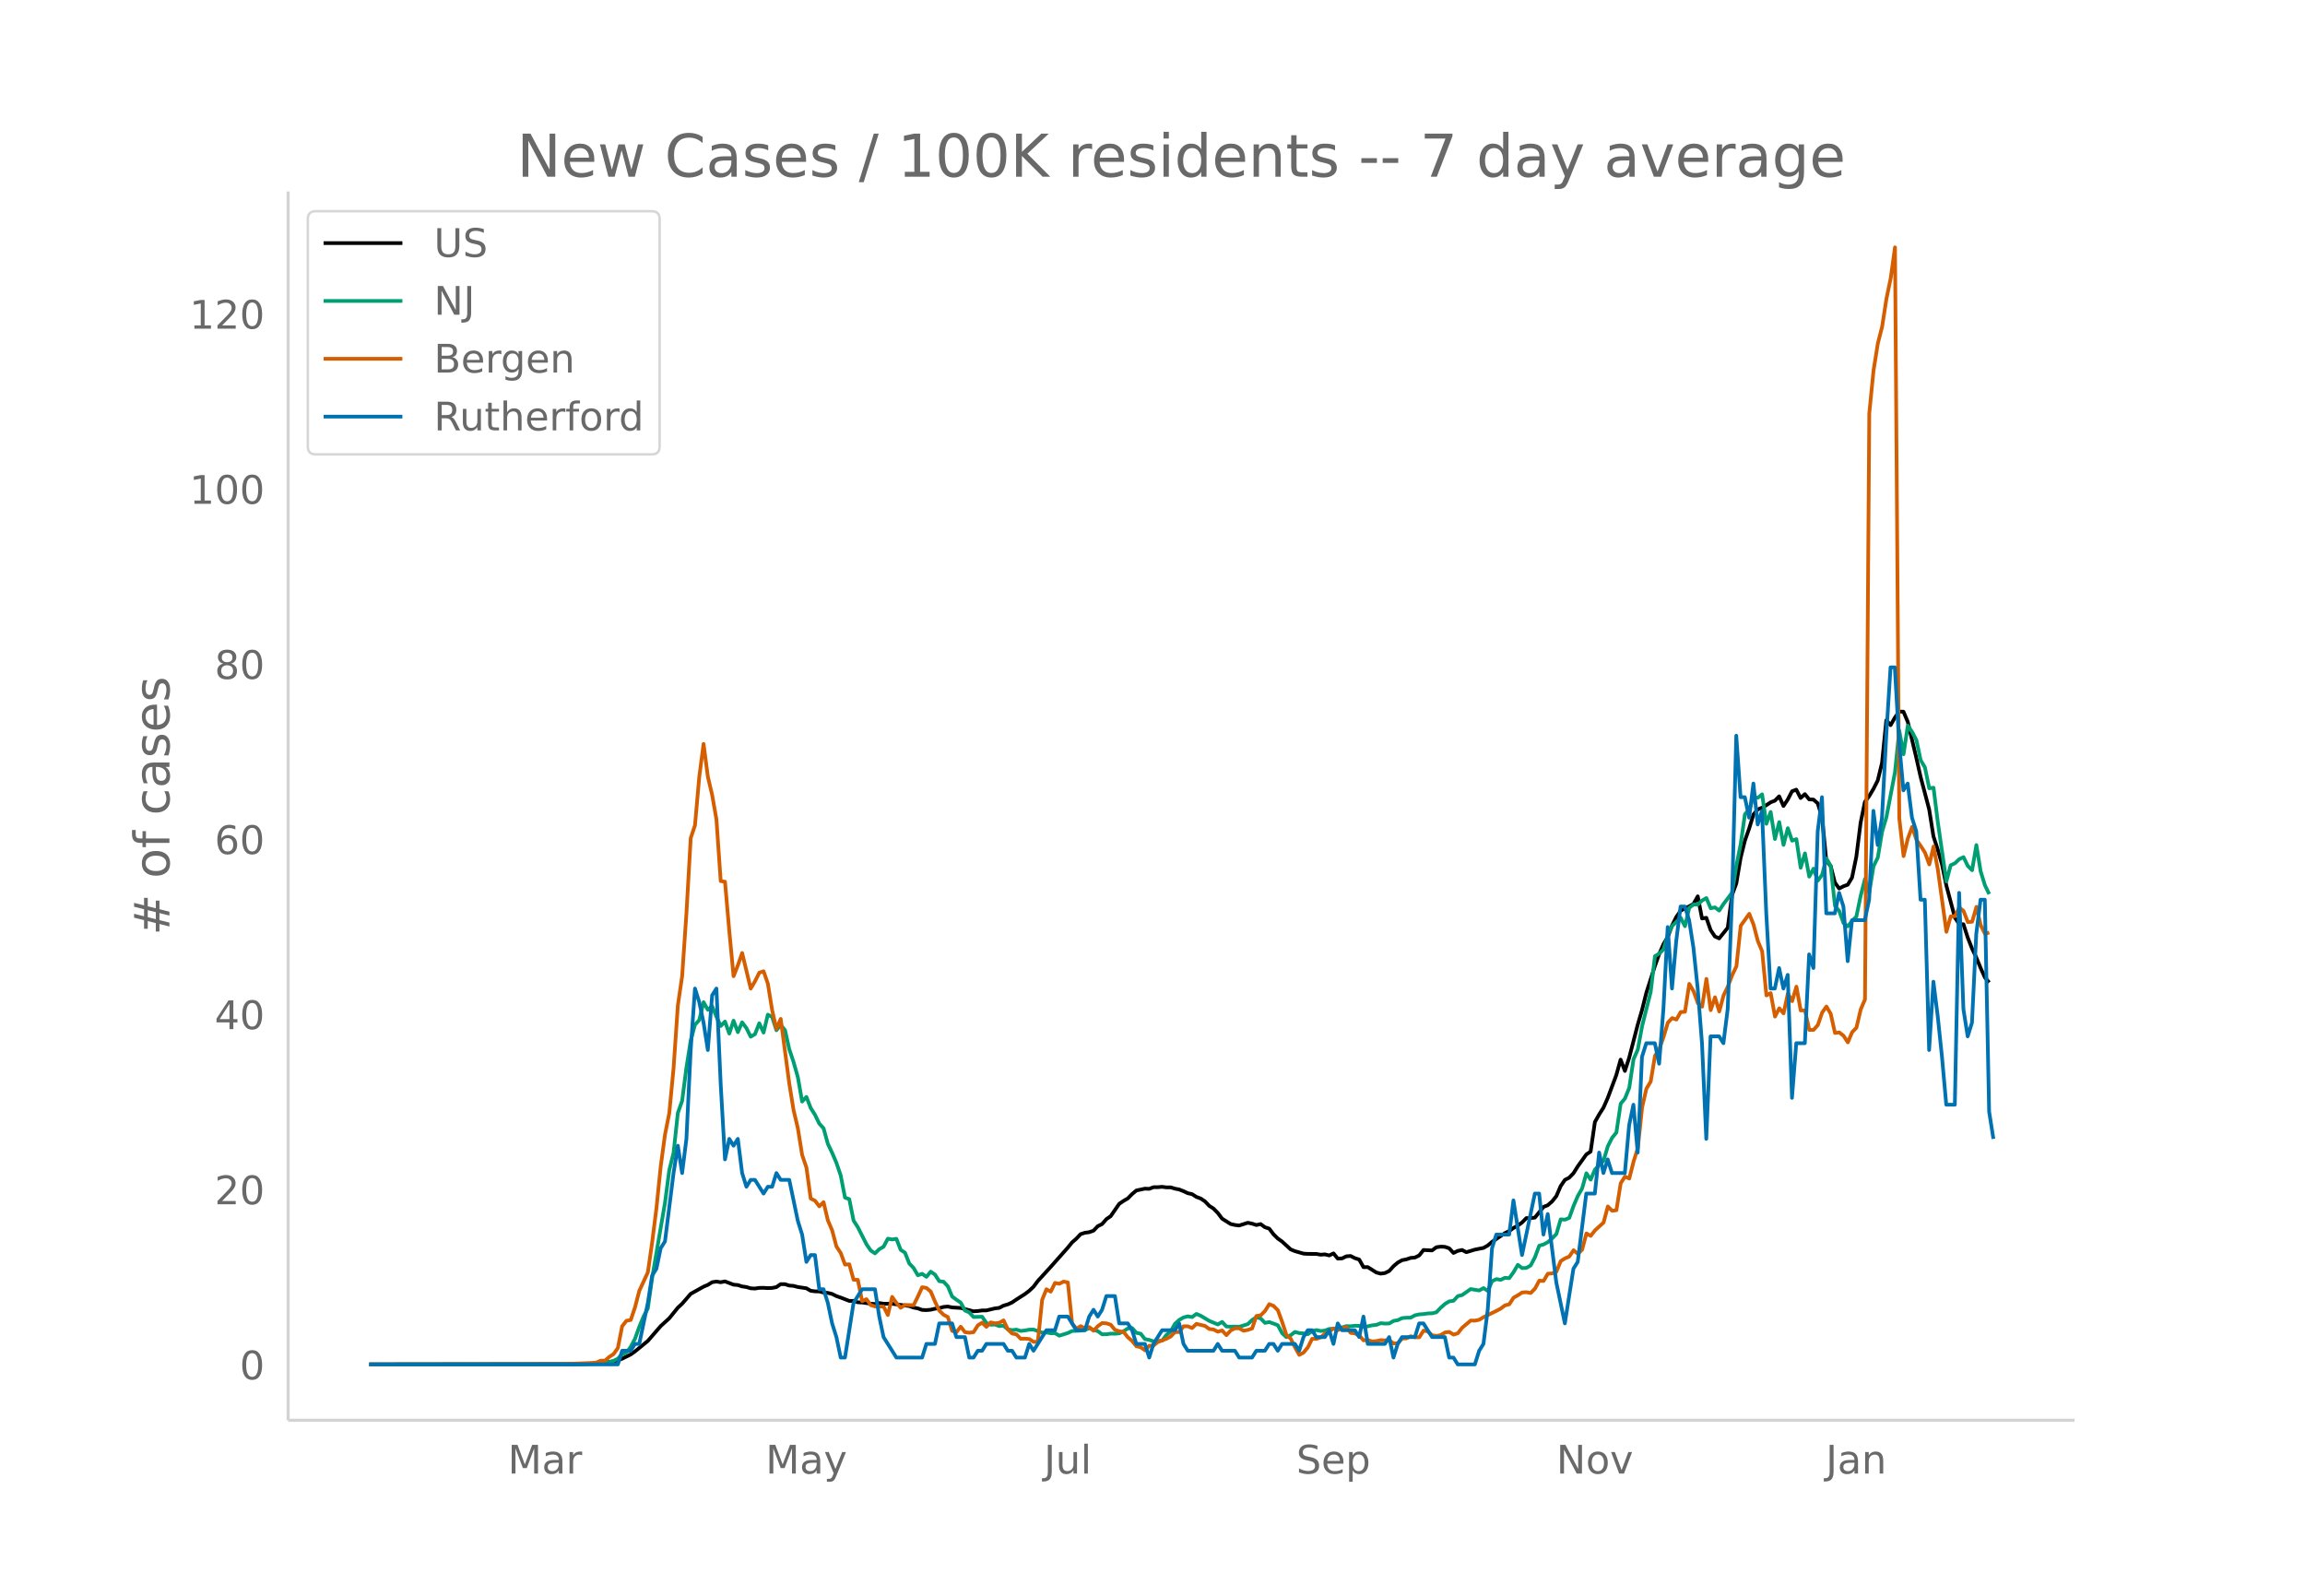 <svg height="864" viewBox="0 0 936 648" width="1248" xmlns="http://www.w3.org/2000/svg" xmlns:xlink="http://www.w3.org/1999/xlink"><defs><style>*{stroke-linecap:butt;stroke-linejoin:round}</style></defs><g id="figure_1"><path d="M0 648h936V0H0z" fill="#fff" id="patch_1"/><g id="axes_1"><path d="M117 576.72h725.4V77.76H117z" fill="none" id="patch_2"/><path clip-path="url(#p59323bca25)" d="M149.973 554.04l83.519-.109 6.96-.232 5.22-.421 3.48-.486 1.74-.454 1.74-.609 3.48-1.728 1.74-1.228 5.22-4.263 5.22-6.034 3.48-3.165 3.48-4.286 1.74-1.617 3.48-4.012 5.22-2.913 1.74-.726 1.74-1.091 1.74-.266 1.74.277 1.74-.34 3.48 1.325 1.74.16 1.74.556 1.74.251 1.74.513 1.74.091 1.74-.26 1.74-.026 1.74.115 1.74-.066 1.74-.347 1.74-1.204 1.74.032 1.74.55 1.74.126 1.74.464 3.48.514 1.74 1.012 1.74.236 1.74.033 1.74.447 1.74.143 1.74.436 1.74.868 1.74.6 3.48 1.35 1.74-.015 1.74.582 1.74.07 3.479.509 1.74.105 1.74-.38 1.74.271 3.48.023 6.96.925 1.74.618 1.74.328 1.74.624 1.74.077 1.74-.16 1.74-.399 1.74-.24 1.74-.493 1.74-.156 1.74.36 3.48.219 3.48.892 1.74.458 1.74-.108 1.74-.234 1.74-.014 3.48-.822 1.74-.206 1.74-.917 1.74-.506 1.74-.782 1.74-1.195 3.48-2.215 1.74-1.327 1.74-1.642 1.74-2.316 5.22-5.72 6.96-7.834 1.74-2.136 1.74-1.526 1.74-1.83 1.74-.555 1.74-.236 1.74-.616 1.74-1.821 1.74-.86 1.74-1.998 1.74-1.19 3.48-5.03 1.74-1.18 1.74-1.015 1.74-1.768 1.74-1.457 3.48-.744 1.74.077 1.74-.667 1.74-.007 1.74-.147 1.74.227 1.739-.015 1.74.536 1.74.338 1.74.69 1.74.817 1.74.383 1.74 1.12 1.74.645 1.74 1.155 1.74 1.817 1.74 1.124 1.74 1.77 1.74 2.309 3.48 2.19 1.74.393 1.74.211 3.48-1.118 1.74.354 1.74.576 1.74-.39 1.74 1.28 1.74.56 1.74 2.3 1.74 1.72 1.74 1.225 3.48 3.194 1.74.712 3.48.997 1.74.115 3.48.011 1.74.319 1.74-.134 1.74.437 1.74-.837 1.74 2.117 1.74-.082 1.74-.85 1.74-.133 1.74.887 1.74.558 1.74 3.084 1.74-.012 3.48 2.188 1.74.466 1.74-.24 1.74-.844 1.74-1.93 1.74-1.483 1.74-.964 1.74-.34 1.74-.59 1.74-.148 1.74-.865 1.74-2.199 3.48.174 1.74-1.292 1.74-.248 1.74.084 1.74.586 1.74 1.891 1.74-.837 1.74-.368 1.739.899 3.48-1.05 3.48-.69 1.74-.975 1.74-1.484 5.22-3.534 1.74-.848 1.74-1.259 1.74-.932 1.74-1.29 1.74-1.782 1.74-.006 1.74-.199 3.48-4.335 1.74-.691 1.74-1.514 1.74-2.177 1.74-4.042 1.74-2.556 1.74-.894 1.74-1.808 1.74-2.784 3.48-4.846 1.74-1.161 1.74-11.994 1.74-3.1 1.74-2.747 1.74-3.932 3.48-9.319 1.74-6.243 1.74 4.598 1.74-5.382 3.48-13.424 1.74-5.952 1.74-6.969 3.48-10.866 1.74-4.872 1.74-4.009 1.74-2.916 1.74-4.66 1.74-3.488 1.74-2.48 1.74-1.068 1.74-.754 1.74-.963 1.74-3.111 1.74 8.992 1.74-.273 1.74 4.974 1.74 2.61 1.74.784 3.48-4.326 1.74-13.27 1.74-4.74 1.74-10.323 1.74-7.023 1.74-4.946 1.74-5.698 1.74-2.045 1.739-.693 1.74-1.02 1.74-1.163 1.74-.683 1.74-1.762 1.74 3.925 1.74-2.614 1.74-3.365 1.74-.66 1.74 3.395 1.74-1.578 1.74 2.145 1.74.072 1.74 1.539 1.74 5.684 1.74 17.623 1.74 2.047 1.74 6.807 1.74 2.424 1.74-.921 1.74-.62 1.74-2.9 1.74-8.453 1.74-13.816 1.74-8.477 1.74-2.337 1.74-2.941 1.74-3.432 1.74-7.164 1.74-17.29 1.74 2.011 1.74-3.088 1.74-2.43 1.74.043 1.74 4.106 3.48 14.638 1.74 7.726 3.48 13.21 1.74 10.951 1.74 5.391 1.74 6.022 1.74 8.514 3.48 13.055 1.74 2.654 1.74.047 1.74 5.424 1.74 4.441 1.74 3.66 1.74 4.232 1.74 3.855 1.74 2.062h0" fill="none" stroke="#000" stroke-linecap="round" stroke-width="1.5" id="line2d_1"/><path clip-path="url(#p59323bca25)" d="M149.973 554.04l86.999-.091 5.22-.212 3.48-.223 3.48-.91 1.74-.886 1.74-1.738 1.74-.704 1.74-2.379 1.74-3.242 1.74-4.86 1.74-4.244 1.74-3.23 1.74-12.359 5.22-30.526 1.74-13.267 1.74-7.028 1.74-16.195 1.74-4.923 1.74-13.473 1.74-11.037 1.74-6.4 1.74-1.915 1.74-7.24 1.74 3.077 1.74-1.458 1.74 4.254 1.74 3.809 1.74-1.819 1.74 4.867 1.74-5.227 1.74 4.66 1.74-3.985 1.74 2.35 1.74 3.488 1.74-1.04 1.74-4.41 1.74 3.77 1.74-7.275 1.74.932 1.74 5.393 1.74-2.139 1.74 2.093 1.74 7.749 1.74 5.22 1.74 6.12 1.74 9.927 1.74-1.893 1.74 4.495 1.74 2.768 1.74 3.568 1.74 1.922 1.74 6.29 1.74 3.654 1.74 4.066 1.74 5.118 1.74 9.001 1.74.635 1.74 8.687 1.74 2.716 3.48 6.862 1.739 2.568 1.74 1.178 1.74-1.698 1.74-1.001 1.74-3.271 1.74.326 1.74-.263 1.74 4.5 1.74 1.121 1.74 4.398 1.74 1.784 1.74 3.002 1.74-.595 1.74 1.23 1.74-2.105 1.74 1.196 1.74 2.682 1.74.206 1.74 1.864 1.74 4.14 1.74 1.304 1.74 1.155 1.74 3.237 1.74.76 1.74 1.865 3.48-.11 1.74 2.569 1.74.663 1.74-.057 1.74.634 1.74-.177 1.74 1.487 1.74.332 1.74-.212 1.74.532 1.74-.2 1.74-.32 1.74-.035 3.48 1.23 1.74-.052 1.74.31 1.74-.035 1.74 1.03 3.48-1.087 1.74-.824 3.48-.149 1.74-.291 1.74-.726 1.74.754 1.74.48 1.74 1.287 1.74-.022 1.74-.252 1.74.023 1.74-.143 1.74-.852 1.74-1.133 1.74-.16 1.74 1.945 1.74.337 1.74 2.202 1.74.326 1.74.583 3.48-.303 1.74-2.305 1.739-1.406 1.74-3.123 1.74-1.578 1.74-.99 1.74-.463 1.74.315 1.74-1.287 1.74.732 3.48 2.093 3.48 1.453 1.74-1.03 1.74 1.853 1.74.086 1.74-.052 1.74.086 3.48-1.08 1.74-1.659 1.74-1.15 1.74.504 1.74 1.807 1.74-.343 3.48 1.275 1.74 3.248 1.74 1.596 1.74-.778 1.74-1.327 1.74.458 1.74.143 1.74.32 1.74-1.252 1.74-.424 1.74.378 1.74-.183 1.74-.652 3.48-.269 1.74-.349 1.74-.537 1.74.051 1.74-.211 1.74.068 1.74.412 1.74-.246 1.74-.394 1.74-.178 1.74-.686 1.74.154 1.74-.045 1.74-1.035 1.74-.31 1.74-.834 1.74-.155 1.74-.034 1.74-.943 1.74-.384 1.74-.12 1.74-.257 1.74-.046 1.74-.434 1.74-1.825 1.74-1.55 1.74-1.052 1.74-.234 1.74-1.899 1.74-.411 3.479-2.442 3.48.566 1.74-.966 1.74 1.155 1.74-3.98 1.74-.83 1.74.315 1.74-.835 1.74.149 1.74-2.43 1.74-2.98 1.74 1.332 1.74-.097 1.74-.995 1.74-3.334 1.74-4.678 1.74-.514 1.74-.915 1.74-1.516 1.74-1.801 1.74-5.959 1.74.132 1.74-.71 1.74-4.837 1.74-4.083 1.74-3.025 1.74-6.194 1.74 2.602 1.74-4.111 3.48-3.569 1.74-5.867 1.74-3.448 1.74-2.14 1.74-11.716 1.74-2.105 1.74-4.335 1.74-11.608 1.74-3.958 1.74-9.492 3.48-13.845 1.74-14.571 1.74-1.035 1.74-1.716 1.74-5.867 1.74-3.631 3.48-3.34 1.74 3.437 1.74-7.468 1.74-1.35 1.74.023 1.74-1.653 1.74-.983 1.74 4.128 1.74-.331 1.74 1.286 1.74-2.699 3.48-4.552 1.74-11.03 1.74-8.682 1.74-12.197 1.74-1.842 1.74-5.01 1.74.207 1.739-1.396 1.74 11.958 1.74-4.804 1.74 10.986 1.74-6.863 1.74 9.253 1.74-6.788 1.74 5.084 1.74-.63 1.74 11.604 1.74-5.833 1.74 9.441 1.74-3.23 1.74 4.877 1.74-2.396 1.74-6.634 1.74 3.02 1.74 16.218 1.74 2.133 1.74 4.912 1.74 1.275 1.74-2.184 1.74-1.79 1.74-8.395 1.74-6.822 1.74 5.461 1.74-10.66 1.74-3.534 1.74-10.447 1.74-5.896 3.48-18.22 1.74-17.018 1.74 9.63 1.74-11.62 1.74 2.556 1.74 3.317 1.74 8.166 1.74 2.94 1.74 8.469 1.74-.235 1.74 13.965 3.48 24.086 1.74-6.564 1.74-.801 1.74-1.658 1.74-.847 1.74 3.591 1.74 1.733 1.74-10.213 1.74 10.71 1.74 5.64 1.74 3.58h0" fill="none" stroke="#009e73" stroke-linecap="round" stroke-width="1.5" id="line2d_2"/><path clip-path="url(#p59323bca25)" d="M149.973 554.04l78.3-.109 12.179-.49 1.74-.164 1.74-.763h1.74l1.74-1.525 1.74-1.144 1.74-2.452 1.74-8.827 1.74-2.234 1.74-.327 1.74-5.122 1.74-6.702 3.48-7.519 1.74-12.15 1.74-13.84 1.74-17.054 1.74-12.859 1.74-8.772 1.74-18.253 1.74-25.445 1.74-11.878 1.74-25.5 1.74-30.567 1.74-5.23 1.74-19.725 1.74-13.295 1.74 13.295 1.74 7.41 1.74 9.917 1.74 25.064 1.74.272 1.74 19.997 1.74 18.362 1.74-4.414 1.74-5.013 3.48 14.44 1.74-2.943 1.74-3.487 1.74-.6 1.74 5.013 1.74 10.789 1.74 7.628 1.74-4.087 3.48 26.263 1.74 10.788 1.74 7.356 1.74 10.843 1.74 5.121 1.74 12.587 1.74.871 1.74 2.289 1.74-1.69 1.74 7.357 1.74 4.086 1.74 6.538 1.74 2.67 1.74 4.686 1.74-.109 1.74 6.266 1.74.055 1.74 8.663 1.74-.817 1.739 2.397 1.74.545 3.48.054 1.74 3.433 1.74-7.356 1.74 2.452 1.74 1.962 1.74-1.145 3.48.11 1.74-3.488 1.74-3.814 1.74.273 1.74 1.47 1.74 4.087 1.74 3.65 1.74 1.69 1.74.926 1.74 5.612 1.74.545 1.74-2.234 1.74 2.234 1.74.218 1.74-.218 1.74-2.779 1.74-1.09 1.74 1.69 1.74-1.798 1.74.381 1.74-.218 1.74-.98 1.74 3.65 1.74 1.69 1.74.326 1.74 1.798 1.74-.054 1.74.163 1.74 1.144 1.74-.054 1.74-17 1.74-4.304 1.74.98 1.74-3.541 1.74.327 1.74-.872 1.74.327 1.74 16.673 1.74 2.125 1.74-1.036 1.74.872 1.74-.49 1.74 1.47 1.74-1.852 1.74-1.253 1.74.11 1.74.544 1.74 2.125 1.74.545 1.74.272 1.74 2.18 1.74 1.47 1.74 2.18 1.74.382 1.74 1.253 1.74-1.853 1.74-.109 1.74-1.416 3.48-1.308 1.739-.926 1.74-1.798h1.74l1.74-2.343h1.74l1.74.708 1.74-1.689 3.48.817 1.74 1.254 1.74.218 1.74.871 1.74-.49 1.74 1.907 1.74-1.907 1.74-.872h1.74l1.74.98 1.74-.326 1.74-.6 1.74-5.067 1.74-.272 1.74-1.744 1.74-2.778 1.74.708 1.74 1.743 1.74 4.74 1.74 5.286 1.74 1.526 1.74 3.541 1.74 3.051 1.74-.926 1.74-2.125 1.74-3.487 1.74.055 1.74-.654 1.74-1.471 1.74-.927 1.74-1.198 1.74.708 1.74-.817 1.74-.436 1.74 2.343 1.74.218 1.74.817 1.74 2.016 1.74-.164 1.74.6 1.74-.164 1.74-.381 1.74.109 1.74-.055 1.74 1.308 1.74-.109 1.74-1.907 1.74-.054 1.74-.872 1.74.436h1.74l1.74-2.725 1.74.327 1.74 1.58 1.74.273 1.74-.327 1.74-1.09 1.74-.218 1.74 1.09 1.74-.545 1.74-2.234 3.479-2.942 1.74.054 1.74-.381 1.74-1.035 5.22-2.561 1.74-.926 1.74-1.308 1.74-.436 1.74-2.67 1.74-.98 1.74-1.145 1.74-.109 1.74.327 1.74-1.798 1.74-3.215 1.74.11 1.74-2.943 1.74-.109 1.74-.708 1.74-4.305 1.74-1.09 1.74-.762 1.74-2.561 1.74 1.471 1.74-1.689 1.74-6.593 1.74.98 1.74-2.233 3.48-3.16 1.74-6.539 1.74 1.744 1.74-.218 1.74-10.952 1.74-2.724 1.74.817 1.74-6.865 1.74-5.558 1.74-16.51 1.74-7.573 1.74-2.888 1.74-10.46 1.74-2.725 1.74-4.904 1.74-5.83 1.74-1.853 1.74.6 1.74-3.052 1.74-.108 1.74-11.334 1.74 2.997 1.74 4.85 1.74 1.416 1.74-11.279 1.74 12.696 1.74-5.231 1.74 5.776 1.74-6.539 1.74-3.596 1.74-4.577 1.74-3.65 1.74-16.455 3.48-4.85 1.74 4.414 1.74 6.647 1.739 4.141 1.74 17.926 1.74-.926 1.74 9.535 1.74-3.378 1.74 2.07 1.74-8.064 1.74 3.106 1.74-5.884 1.74 9.644h1.74l1.74 7.9h1.74l1.74-1.961 1.74-5.068 1.74-2.451 1.74 2.942 1.74 7.791 1.74-.218 1.74 1.363 1.74 2.67 1.74-4.142 1.74-1.798 1.74-7.41 1.74-4.086 1.74-237.997 1.74-17.49 1.74-10.898 1.74-6.81 1.74-11.28 1.74-8.39 1.74-12.532 1.74 231.786 1.74 15.42 1.74-7.139 1.74-4.74 1.74 5.23 1.74 2.507 1.74 2.725 1.74 4.794 1.74-7.3 1.74 9.37 3.48 25.283 1.74-6.266 1.74-.055 1.74-3.541 1.74 1.416 1.74 4.523 1.74-.164 1.74-6.048 1.74 7.465 1.74 3.487 1.74-.545h0" fill="none" stroke="#d55e00" stroke-linecap="round" stroke-width="1.5" id="line2d_3"/><path clip-path="url(#p59323bca25)" d="M149.973 554.04h100.919l1.74-5.55h3.48l1.74-2.775h1.74l3.48-16.65 1.74-11.101 1.74-2.775 1.74-8.325 1.74-2.776 3.48-27.75 1.74-11.1 1.74 11.1 1.74-13.876 1.74-36.076 1.74-24.976 1.74 5.55 1.74 8.326 1.74 11.1 1.74-22.2 1.74-2.776 1.74 38.851 1.74 30.526 1.74-8.325 1.74 2.775 1.74-2.775 1.74 13.876 1.74 5.55 1.74-2.775h1.74l3.48 5.55 1.74-2.775h1.74l1.74-5.55 1.74 2.775h3.48l3.48 16.65 1.74 5.55 1.74 11.1 1.74-2.774h1.74l1.74 13.875h1.74l1.74 5.55 1.74 8.325 1.74 5.55 1.74 8.326h1.74l3.48-22.2 3.48-5.551h5.219l1.74 11.1 1.74 8.326 5.22 8.325h10.44l1.74-5.55h3.48l1.74-8.326h5.22l1.74 5.55h3.48l1.74 8.326h1.74l1.74-2.775h1.74l1.74-2.775h6.96l1.74 2.775h1.74l1.74 2.775h3.48l1.74-5.55 1.74 2.775 5.22-8.325h3.48l1.74-5.55h3.48l3.48 5.55h3.48l1.74-5.55 1.74-2.776 1.74 2.775 1.74-2.775 1.74-5.55h3.48l1.74 11.1h3.48l1.74 2.776 1.74 5.55h3.48l1.74 5.55 1.74-5.55 3.48-5.55h5.219l1.74-2.776 1.74 8.326 1.74 2.775h10.44l1.74-2.775 1.74 2.775h5.22l1.74 2.775h5.22l1.74-2.775h3.48l1.74-2.775h1.74l1.74 2.775 1.74-2.775h5.22l1.74 2.775 1.74-5.55 1.74-2.775h1.74l1.74 2.775h3.48l1.74-2.775 1.74 5.55 1.74-8.326 1.74 2.776h5.22l1.74 2.775 1.74-8.326 1.74 11.1h6.96l1.74-2.774 1.74 8.325 1.74-5.55 1.74-2.775h5.22l1.74-5.55h1.74l3.48 5.55h5.22l1.74 8.325h1.74l1.74 2.775h6.959l1.74-5.55 1.74-2.775 1.74-13.876 1.74-24.975 1.74-5.55h5.22l1.74-13.876 3.48 22.2 5.22-24.975h1.74l1.74 16.65 1.74-8.325 3.48 27.751 3.48 16.65 3.48-22.2 1.74-2.775 3.48-27.751h3.48l1.74-16.65 1.74 8.325 1.74-5.55 1.74 5.55h5.22l1.74-19.426 1.74-8.325 1.74 19.425 1.74-38.85 1.74-5.551h3.48l1.74 8.325 1.74-22.2 1.74-33.302 1.74 24.976 1.74-19.425 1.74-13.876h1.74l1.74 5.55 1.74 11.1 1.74 16.651 1.74 22.2 1.74 38.852 1.74-41.626h3.48l1.74 2.775 1.74-13.876 1.74-44.4 1.74-66.603 1.74 24.976h1.74l1.74 8.325 1.74-13.875 1.74 16.65 1.739-5.55 1.74 41.626 1.74 30.526h1.74l1.74-8.325 1.74 8.325 1.74-5.55 1.74 49.952 1.74-22.201h3.48l1.74-36.076 1.74 5.55 1.74-55.502 1.74-13.875 1.74 47.176h3.48l1.74-8.325 1.74 5.55 1.74 22.2 1.74-16.65h5.22l1.74-8.325 1.74-36.076 1.74 13.875 1.74-11.1 1.74-33.301 1.74-27.75h1.74l1.74 30.525 1.74 19.426 1.74-2.775 1.74 13.875 1.74 5.55 1.74 27.751h1.74l1.74 61.052 1.74-27.75 1.74 13.875 1.74 16.65 1.74 19.426h3.48l1.74-86.028 1.74 47.176 1.74 11.1 1.74-5.55 1.74-36.075 1.74-13.876h1.74l1.74 86.028 1.74 11.1h0" fill="none" stroke="#0072b2" stroke-linecap="round" stroke-width="1.5" id="line2d_4"/><path d="M117 576.72V77.76" fill="none" stroke="#d3d3d3" stroke-linecap="square" stroke-width="1.25" id="patch_3"/><path d="M117 576.72h725.4" fill="none" stroke="#d3d3d3" stroke-linecap="square" stroke-width="1.25" id="patch_4"/><g id="matplotlib.axis_1"><g id="xtick_1"><g transform="matrix(.16 0 0 -.16 206.218 598.378)" fill="#696969" id="text_1"><defs><path d="M9.813 72.906h14.703l18.593-49.61 18.703 49.61h14.704V0H66.89v64.016l-18.797-50h-9.907l-18.796 50V0H9.813z" id="DejaVuSans-77"/><path d="M34.281 27.484q-10.89 0-15.093-2.484-4.204-2.484-4.204-8.5 0-4.781 3.157-7.594 3.156-2.797 8.562-2.797 7.485 0 12 5.297 4.516 5.297 4.516 14.078v2zm17.922 3.72V0H43.22v8.297Q40.14 3.328 35.547.953q-4.594-2.375-11.234-2.375-8.391 0-13.36 4.719Q6 8.016 6 15.922q0 9.219 6.172 13.906 6.187 4.688 18.437 4.688h12.61v.89q0 6.203-4.078 9.594-4.078 3.39-11.453 3.39-4.688 0-9.141-1.124-4.438-1.125-8.531-3.375v8.312q4.921 1.906 9.562 2.844 4.64.953 9.031.953 11.875 0 17.735-6.156 5.86-6.14 5.86-18.64z" id="DejaVuSans-97"/><path d="M41.11 46.297q-1.516.875-3.297 1.281Q36.03 48 33.89 48q-7.625 0-11.703-4.953-4.079-4.953-4.079-14.234V0H9.08v54.688h9.03v-8.5q2.844 4.984 7.375 7.39Q30.031 56 36.531 56q.922 0 2.047-.125 1.125-.11 2.484-.36z" id="DejaVuSans-114"/></defs><use xlink:href="#DejaVuSans-77"/><use x="86.279" xlink:href="#DejaVuSans-97"/><use x="147.559" xlink:href="#DejaVuSans-114"/></g></g><g id="xtick_2"><g transform="matrix(.16 0 0 -.16 310.911 598.378)" fill="#696969" id="text_2"><defs><path d="M32.172-5.078q-3.797-9.766-7.422-12.735-3.61-2.984-9.656-2.984H7.906v7.516h5.282q3.703 0 5.75 1.765Q21-9.766 23.483-3.219l1.61 4.094-22.11 53.813H12.5l17.094-42.766 17.093 42.766h9.516z" id="DejaVuSans-121"/></defs><use xlink:href="#DejaVuSans-77"/><use x="86.279" xlink:href="#DejaVuSans-97"/><use x="147.559" xlink:href="#DejaVuSans-121"/></g></g><g id="xtick_3"><g transform="matrix(.16 0 0 -.16 423.938 598.378)" fill="#696969" id="text_3"><defs><path d="M9.813 72.906h9.859V5.078q0-13.187-5-19.14-5-5.954-16.094-5.954h-3.75v8.297h3.078q6.531 0 9.219 3.672Q9.813-4.39 9.813 5.078z" id="DejaVuSans-74"/><path d="M8.5 21.578v33.11h8.984V21.922q0-7.766 3.016-11.656 3.031-3.875 9.094-3.875 7.265 0 11.484 4.64 4.234 4.64 4.234 12.656v31h8.985V0h-8.984v8.406Q42.047 3.422 37.718 1q-4.313-2.422-10.032-2.422-9.421 0-14.312 5.86Q8.5 10.296 8.5 21.578zM31.11 56z" id="DejaVuSans-117"/><path d="M9.422 75.984h8.984V0H9.422z" id="DejaVuSans-108"/></defs><use xlink:href="#DejaVuSans-74"/><use x="29.492" xlink:href="#DejaVuSans-117"/><use x="92.871" xlink:href="#DejaVuSans-108"/></g></g><g id="xtick_4"><g transform="matrix(.16 0 0 -.16 526.39 598.378)" fill="#696969" id="text_4"><defs><path d="M53.516 70.516V60.89q-5.61 2.687-10.594 4-4.984 1.328-9.625 1.328-8.047 0-12.422-3.125t-4.375-8.89q0-4.845 2.906-7.313 2.907-2.453 11.016-3.97l5.953-1.218q11.031-2.11 16.281-7.406 5.25-5.297 5.25-14.172 0-10.61-7.11-16.078-7.093-5.469-20.812-5.469-5.172 0-11.015 1.172Q13.14.922 6.89 3.219v10.156q6-3.36 11.765-5.078 5.766-1.703 11.328-1.703 8.438 0 13.032 3.312 4.593 3.328 4.593 9.485 0 5.359-3.297 8.39-3.296 3.032-10.812 4.547L27.484 33.5q-11.03 2.188-15.968 6.875-4.922 4.688-4.922 13.047 0 9.672 6.812 15.234 6.813 5.563 18.766 5.563 5.14 0 10.453-.938 5.328-.922 10.89-2.765z" id="DejaVuSans-83"/><path d="M56.203 29.594v-4.39H14.891q.593-9.282 5.593-14.142 5-4.859 13.938-4.859 5.172 0 10.031 1.266 4.86 1.265 9.656 3.812v-8.5Q49.266.734 44.187-.344 39.11-1.422 33.892-1.422q-13.094 0-20.735 7.61-7.64 7.625-7.64 20.625 0 13.421 7.25 21.296Q20.016 56 32.328 56q11.031 0 17.453-7.11 6.422-7.093 6.422-19.296zm-8.984 2.64q-.094 7.36-4.125 11.75-4.032 4.407-10.672 4.407-7.516 0-12.031-4.25-4.516-4.25-5.203-11.97z" id="DejaVuSans-101"/><path d="M18.11 8.203v-29H9.077v75.484h9.031v-8.296q2.844 4.875 7.157 7.234Q29.594 56 35.594 56q9.968 0 16.187-7.906 6.235-7.907 6.235-20.797T51.78 6.484q-6.218-7.906-16.187-7.906-6 0-10.328 2.375-4.313 2.375-7.157 7.25zm30.578 19.094q0 9.906-4.079 15.547-4.078 5.64-11.203 5.64-7.14 0-11.218-5.64-4.079-5.64-4.079-15.547 0-9.906 4.078-15.547 4.079-5.64 11.22-5.64 7.124 0 11.202 5.64t4.078 15.547z" id="DejaVuSans-112"/></defs><use xlink:href="#DejaVuSans-83"/><use x="63.477" xlink:href="#DejaVuSans-101"/><use x="125" xlink:href="#DejaVuSans-112"/></g></g><g id="xtick_5"><g transform="matrix(.16 0 0 -.16 631.994 598.378)" fill="#696969" id="text_5"><defs><path d="M9.813 72.906h13.28l32.329-60.984v60.984h9.562V0h-13.28L19.39 60.984V0H9.813z" id="DejaVuSans-78"/><path d="M30.61 48.39q-7.22 0-11.422-5.64-4.204-5.64-4.204-15.453 0-9.813 4.172-15.453 4.188-5.64 11.453-5.64 7.188 0 11.375 5.655 4.203 5.672 4.203 15.438 0 9.719-4.203 15.406-4.187 5.688-11.375 5.688zm0 7.61q11.718 0 18.406-7.625 6.703-7.61 6.703-21.078 0-13.422-6.703-21.078-6.688-7.64-18.407-7.64-11.765 0-18.437 7.64-6.656 7.656-6.656 21.078 0 13.469 6.656 21.078Q18.844 56 30.609 56z" id="DejaVuSans-111"/><path d="M2.984 54.688H12.5L29.594 8.797l17.093 45.89h9.516L35.687 0H23.485z" id="DejaVuSans-118"/></defs><use xlink:href="#DejaVuSans-78"/><use x="74.805" xlink:href="#DejaVuSans-111"/><use x="135.986" xlink:href="#DejaVuSans-118"/></g></g><g id="xtick_6"><g transform="matrix(.16 0 0 -.16 741.415 598.378)" fill="#696969" id="text_6"><defs><path d="M54.89 33.016V0h-8.984v32.719q0 7.765-3.031 11.61-3.031 3.858-9.078 3.858-7.281 0-11.484-4.64-4.204-4.625-4.204-12.64V0H9.08v54.688h9.03v-8.5q3.235 4.937 7.594 7.374Q30.078 56 35.797 56q9.422 0 14.25-5.828 4.844-5.828 4.844-17.156z" id="DejaVuSans-110"/></defs><use xlink:href="#DejaVuSans-74"/><use x="29.492" xlink:href="#DejaVuSans-97"/><use x="90.771" xlink:href="#DejaVuSans-110"/></g></g></g><g id="matplotlib.axis_2"><g id="ytick_1"><g transform="matrix(.16 0 0 -.16 97.32 560.119)" fill="#696969" id="text_7"><defs><path d="M31.781 66.406q-7.61 0-11.453-7.5Q16.5 51.422 16.5 36.375q0-14.984 3.828-22.484 3.844-7.5 11.453-7.5 7.672 0 11.5 7.5 3.844 7.5 3.844 22.484 0 15.047-3.844 22.531-3.828 7.5-11.5 7.5zm0 7.813q12.266 0 18.735-9.703 6.468-9.688 6.468-28.141 0-18.406-6.468-28.11-6.47-9.687-18.735-9.687-12.25 0-18.718 9.688-6.47 9.703-6.47 28.109 0 18.453 6.47 28.14Q19.53 74.22 31.78 74.22z" id="DejaVuSans-48"/></defs><use xlink:href="#DejaVuSans-48"/></g></g><g id="ytick_2"><g transform="matrix(.16 0 0 -.16 87.14 489.01)" fill="#696969" id="text_8"><defs><path d="M19.188 8.297h34.421V0H7.33v8.297q5.609 5.812 15.296 15.594 9.703 9.797 12.188 12.64 4.734 5.313 6.609 9 1.89 3.688 1.89 7.25 0 5.813-4.078 9.469-4.078 3.672-10.625 3.672-4.64 0-9.797-1.61-5.14-1.609-11-4.89v9.969Q13.767 71.78 18.938 73q5.188 1.219 9.485 1.219 11.328 0 18.062-5.672 6.735-5.656 6.735-15.125 0-4.5-1.688-8.531-1.672-4.016-6.125-9.485-1.218-1.422-7.765-8.187-6.532-6.766-18.453-18.922z" id="DejaVuSans-50"/></defs><use xlink:href="#DejaVuSans-50"/><use x="63.623" xlink:href="#DejaVuSans-48"/></g></g><g id="ytick_3"><g transform="matrix(.16 0 0 -.16 87.14 417.9)" fill="#696969" id="text_9"><defs><path d="M37.797 64.313L12.89 25.39h24.906zm-2.594 8.593H47.61V25.391h10.407v-8.203H47.609V0h-9.812v17.188H4.89v9.515z" id="DejaVuSans-52"/></defs><use xlink:href="#DejaVuSans-52"/><use x="63.623" xlink:href="#DejaVuSans-48"/></g></g><g id="ytick_4"><g transform="matrix(.16 0 0 -.16 87.14 346.79)" fill="#696969" id="text_10"><defs><path d="M33.016 40.375q-6.641 0-10.532-4.547-3.875-4.531-3.875-12.437 0-7.86 3.875-12.438 3.891-4.562 10.532-4.562 6.64 0 10.515 4.562 3.875 4.578 3.875 12.438 0 7.906-3.875 12.437-3.875 4.547-10.515 4.547zm19.578 30.922v-8.984q-3.719 1.75-7.5 2.671-3.782.938-7.5.938-9.766 0-14.922-6.594-5.14-6.594-5.875-19.922 2.875 4.25 7.219 6.516 4.359 2.266 9.578 2.266 10.984 0 17.36-6.672 6.374-6.657 6.374-18.125 0-11.235-6.64-18.032-6.641-6.78-17.672-6.78-12.657 0-19.344 9.687-6.688 9.703-6.688 28.109 0 17.281 8.204 27.563 8.203 10.28 22.015 10.28 3.719 0 7.5-.734t7.89-2.187z" id="DejaVuSans-54"/></defs><use xlink:href="#DejaVuSans-54"/><use x="63.623" xlink:href="#DejaVuSans-48"/></g></g><g id="ytick_5"><g transform="matrix(.16 0 0 -.16 87.14 275.681)" fill="#696969" id="text_11"><defs><path d="M31.781 34.625q-7.031 0-11.062-3.766-4.016-3.765-4.016-10.343 0-6.594 4.016-10.36Q24.75 6.391 31.78 6.391q7.032 0 11.078 3.78 4.063 3.798 4.063 10.345 0 6.578-4.031 10.343-4.016 3.766-11.11 3.766zm-9.86 4.188q-6.343 1.562-9.89 5.906Q8.5 49.079 8.5 55.329q0 8.733 6.219 13.812 6.234 5.078 17.062 5.078 10.89 0 17.094-5.078 6.203-5.079 6.203-13.813 0-6.25-3.547-10.61-3.531-4.343-9.828-5.906 7.125-1.656 11.094-6.5 3.984-4.828 3.984-11.796 0-10.61-6.468-16.282-6.47-5.656-18.532-5.656-12.047 0-18.531 5.656-6.469 5.672-6.469 16.282 0 6.968 4 11.797 4.016 4.843 11.14 6.5zM18.314 54.39q0-5.657 3.53-8.828 3.548-3.172 9.938-3.172 6.36 0 9.938 3.172 3.593 3.171 3.593 8.828 0 5.672-3.593 8.843-3.578 3.172-9.938 3.172-6.39 0-9.937-3.172-3.532-3.172-3.532-8.843z" id="DejaVuSans-56"/></defs><use xlink:href="#DejaVuSans-56"/><use x="63.623" xlink:href="#DejaVuSans-48"/></g></g><g id="ytick_6"><g transform="matrix(.16 0 0 -.16 76.96 204.572)" fill="#696969" id="text_12"><defs><path d="M12.406 8.297h16.11v55.625l-17.532-3.516v8.985l17.438 3.515h9.86V8.296H54.39V0H12.406z" id="DejaVuSans-49"/></defs><use xlink:href="#DejaVuSans-49"/><use x="63.623" xlink:href="#DejaVuSans-48"/><use x="127.246" xlink:href="#DejaVuSans-48"/></g></g><g id="ytick_7"><g transform="matrix(.16 0 0 -.16 76.96 133.462)" fill="#696969" id="text_13"><use xlink:href="#DejaVuSans-49"/><use x="63.623" xlink:href="#DejaVuSans-50"/><use x="127.246" xlink:href="#DejaVuSans-48"/></g></g><g transform="matrix(0 -.2 -.2 0 68.8 379.813)" fill="#696969" id="text_14"><defs><path d="M51.125 44H36.922l-4.11-16.313h14.313zm-7.328 27.781l-5.078-20.265h14.265L58.11 71.78h7.813L60.89 51.516h15.234V44h-17.14l-4-16.313h15.53V20.22H53.079L48 0h-7.813l5.032 20.219H30.906L25.875 0h-7.86l5.079 20.219H7.719v7.468h17.187L29 44H13.281v7.516h17.625l4.985 20.265z" id="DejaVuSans-35"/><path d="M37.11 75.984V68.5h-8.594q-4.828 0-6.72-1.953-1.874-1.953-1.874-7.031v-4.828h14.797v-6.985H19.922V0H10.89v47.703H2.297v6.984h8.594V58.5q0 9.125 4.25 13.297 4.25 4.187 13.468 4.187z" id="DejaVuSans-102"/><path d="M48.781 52.594v-8.407q-3.812 2.11-7.64 3.157-3.828 1.047-7.735 1.047-8.75 0-13.593-5.547-4.829-5.532-4.829-15.547 0-10.016 4.829-15.563 4.843-5.53 13.593-5.53 3.907 0 7.735 1.046 3.828 1.047 7.64 3.156V2.094Q45.016.344 40.984-.531q-4.015-.89-8.562-.89-12.36 0-19.64 7.765-7.266 7.765-7.266 20.953 0 13.375 7.343 21.031Q20.22 56 33.016 56q4.14 0 8.093-.86 3.953-.843 7.672-2.546z" id="DejaVuSans-99"/><path d="M44.281 53.078v-8.5q-3.797 1.953-7.906 2.922-4.094.984-8.5.984-6.688 0-10.031-2.047-3.344-2.046-3.344-6.156 0-3.125 2.39-4.906 2.391-1.781 9.626-3.39l3.078-.688q9.562-2.047 13.593-5.781 4.032-3.735 4.032-10.422 0-7.625-6.032-12.078-6.03-4.438-16.578-4.438-4.39 0-9.156.86Q10.688.296 5.422 2v9.281q4.984-2.594 9.812-3.89 4.829-1.282 9.579-1.282 6.343 0 9.75 2.172 3.421 2.172 3.421 6.125 0 3.656-2.468 5.61-2.453 1.953-10.813 3.765l-3.125.735q-8.344 1.75-12.062 5.39-3.704 3.64-3.704 9.985 0 7.718 5.47 11.906Q16.75 56 26.811 56q4.97 0 9.36-.734 4.406-.72 8.11-2.188z" id="DejaVuSans-115"/></defs><use xlink:href="#DejaVuSans-35"/><use x="83.789" xlink:href="#DejaVuSans-32"/><use x="115.576" xlink:href="#DejaVuSans-111"/><use x="176.758" xlink:href="#DejaVuSans-102"/><use x="211.963" xlink:href="#DejaVuSans-32"/><use x="243.75" xlink:href="#DejaVuSans-99"/><use x="298.73" xlink:href="#DejaVuSans-97"/><use x="360.01" xlink:href="#DejaVuSans-115"/><use x="412.109" xlink:href="#DejaVuSans-101"/><use x="473.633" xlink:href="#DejaVuSans-115"/></g></g><g transform="matrix(.24 0 0 -.24 209.887 71.76)" fill="#696969" id="text_15"><defs><path d="M4.203 54.688h8.985l11.234-42.672 11.172 42.672h10.593l11.235-42.672 11.187 42.672h8.985L63.28 0H52.688L40.922 44.828 29.109 0H18.5z" id="DejaVuSans-119"/><path d="M64.406 67.281v-10.39q-4.984 4.64-10.625 6.922-5.64 2.296-11.984 2.296-12.5 0-19.14-7.64-6.641-7.64-6.641-22.094 0-14.406 6.64-22.047 6.64-7.64 19.14-7.64 6.345 0 11.985 2.296 5.64 2.297 10.625 6.938V5.609Q59.234 2.094 53.437.33q-5.78-1.75-12.218-1.75-16.563 0-26.094 10.124-9.516 10.14-9.516 27.672 0 17.578 9.516 27.703 9.531 10.14 26.094 10.14 6.531 0 12.312-1.734 5.797-1.734 10.875-5.203z" id="DejaVuSans-67"/><path d="M25.39 72.906h8.297L8.297-9.28H0z" id="DejaVuSans-47"/><path d="M9.813 72.906h9.859V42.094L52.39 72.906h12.703L28.906 38.922 67.672 0H54.688L19.672 35.11V0h-9.86z" id="DejaVuSans-75"/><path d="M9.422 54.688h8.984V0H9.422zm0 21.296h8.984v-11.39H9.422z" id="DejaVuSans-105"/><path d="M45.406 46.39v29.594h8.985V0h-8.985v8.203Q42.578 3.328 38.25.953q-4.313-2.375-10.375-2.375-9.906 0-16.14 7.906-6.22 7.922-6.22 20.813 0 12.89 6.22 20.797Q17.968 56 27.874 56q6.063 0 10.375-2.375 4.328-2.36 7.156-7.234zm-30.61-19.093q0-9.906 4.079-15.547 4.078-5.64 11.203-5.64 7.125 0 11.219 5.64 4.11 5.64 4.11 15.547 0 9.906-4.11 15.547-4.094 5.64-11.219 5.64-7.125 0-11.203-5.64-4.078-5.64-4.078-15.547z" id="DejaVuSans-100"/><path d="M18.313 70.219V54.688h18.5v-6.985h-18.5V18.016q0-6.688 1.828-8.594 1.828-1.906 7.453-1.906h9.218V0h-9.218q-10.407 0-14.36 3.875-3.953 3.89-3.953 14.14v29.688H2.687v6.984h6.594V70.22z" id="DejaVuSans-116"/><path d="M4.89 31.39h26.313v-8H4.891z" id="DejaVuSans-45"/><path d="M8.203 72.906h46.875v-4.203L28.61 0H18.312L43.22 64.594H8.203z" id="DejaVuSans-55"/><path d="M45.406 27.984q0 9.766-4.031 15.125-4.016 5.375-11.297 5.375-7.219 0-11.25-5.375-4.031-5.359-4.031-15.125 0-9.718 4.031-15.093t11.25-5.375q7.281 0 11.297 5.375 4.031 5.375 4.031 15.093zm8.985-21.203q0-13.953-6.203-20.765Q42-20.797 29.203-20.797q-4.734 0-8.937.703-4.203.703-8.157 2.172v8.735q3.954-2.141 7.813-3.157 3.86-1.031 7.86-1.031 8.843 0 13.234 4.61 4.39 4.609 4.39 13.937v4.453q-2.781-4.844-7.125-7.234Q33.938 0 27.875 0 17.828 0 11.672 7.656q-6.156 7.672-6.156 20.328 0 12.688 6.156 20.344Q17.828 56 27.875 56q6.063 0 10.406-2.39 4.344-2.391 7.125-7.22v8.297h8.985z" id="DejaVuSans-103"/></defs><use xlink:href="#DejaVuSans-78"/><use x="74.805" xlink:href="#DejaVuSans-101"/><use x="136.328" xlink:href="#DejaVuSans-119"/><use x="218.115" xlink:href="#DejaVuSans-32"/><use x="249.902" xlink:href="#DejaVuSans-67"/><use x="319.727" xlink:href="#DejaVuSans-97"/><use x="381.006" xlink:href="#DejaVuSans-115"/><use x="433.105" xlink:href="#DejaVuSans-101"/><use x="494.629" xlink:href="#DejaVuSans-115"/><use x="546.729" xlink:href="#DejaVuSans-32"/><use x="578.516" xlink:href="#DejaVuSans-47"/><use x="612.207" xlink:href="#DejaVuSans-32"/><use x="643.994" xlink:href="#DejaVuSans-49"/><use x="707.617" xlink:href="#DejaVuSans-48"/><use x="771.24" xlink:href="#DejaVuSans-48"/><use x="834.863" xlink:href="#DejaVuSans-75"/><use x="900.439" xlink:href="#DejaVuSans-32"/><use x="932.227" xlink:href="#DejaVuSans-114"/><use x="971.09" xlink:href="#DejaVuSans-101"/><use x="1032.613" xlink:href="#DejaVuSans-115"/><use x="1084.713" xlink:href="#DejaVuSans-105"/><use x="1112.496" xlink:href="#DejaVuSans-100"/><use x="1175.973" xlink:href="#DejaVuSans-101"/><use x="1237.496" xlink:href="#DejaVuSans-110"/><use x="1300.875" xlink:href="#DejaVuSans-116"/><use x="1340.084" xlink:href="#DejaVuSans-115"/><use x="1392.184" xlink:href="#DejaVuSans-32"/><use x="1423.971" xlink:href="#DejaVuSans-45"/><use x="1460.055" xlink:href="#DejaVuSans-45"/><use x="1496.139" xlink:href="#DejaVuSans-32"/><use x="1527.926" xlink:href="#DejaVuSans-55"/><use x="1591.549" xlink:href="#DejaVuSans-32"/><use x="1623.336" xlink:href="#DejaVuSans-100"/><use x="1686.813" xlink:href="#DejaVuSans-97"/><use x="1748.092" xlink:href="#DejaVuSans-121"/><use x="1807.271" xlink:href="#DejaVuSans-32"/><use x="1839.059" xlink:href="#DejaVuSans-97"/><use x="1900.338" xlink:href="#DejaVuSans-118"/><use x="1959.518" xlink:href="#DejaVuSans-101"/><use x="2021.041" xlink:href="#DejaVuSans-114"/><use x="2062.154" xlink:href="#DejaVuSans-97"/><use x="2123.434" xlink:href="#DejaVuSans-103"/><use x="2186.91" xlink:href="#DejaVuSans-101"/></g><g id="legend_1"><path d="M128.2 184.5h136.45q3.2 0 3.2-3.2V88.96q0-3.2-3.2-3.2H128.2q-3.2 0-3.2 3.2v92.34q0 3.2 3.2 3.2z" fill="none" opacity=".8" stroke="#ccc" id="patch_5"/><path d="M131.4 98.718h32" fill="none" stroke="#000" stroke-linecap="round" stroke-width="1.5" id="line2d_5"/><g transform="matrix(.16 0 0 -.16 176.2 104.317)" fill="#696969" id="text_16"><defs><path d="M8.688 72.906h9.921V28.61q0-11.718 4.235-16.875 4.25-5.14 13.781-5.14 9.469 0 13.719 5.14 4.25 5.157 4.25 16.875v44.297H64.5V27.391q0-14.25-7.063-21.532-7.046-7.28-20.812-7.28-13.828 0-20.89 7.28-7.047 7.282-7.047 21.532z" id="DejaVuSans-85"/></defs><use xlink:href="#DejaVuSans-85"/><use x="73.193" xlink:href="#DejaVuSans-83"/></g><path d="M131.4 122.203h32" fill="none" stroke="#009e73" stroke-linecap="round" stroke-width="1.5" id="line2d_7"/><g transform="matrix(.16 0 0 -.16 176.2 127.802)" fill="#696969" id="text_17"><use xlink:href="#DejaVuSans-78"/><use x="74.805" xlink:href="#DejaVuSans-74"/></g><path d="M131.4 145.688h32" fill="none" stroke="#d55e00" stroke-linecap="round" stroke-width="1.5" id="line2d_9"/><g transform="matrix(.16 0 0 -.16 176.2 151.287)" fill="#696969" id="text_18"><defs><path d="M19.672 34.813V8.108H35.5q7.953 0 11.781 3.297 3.844 3.297 3.844 10.078 0 6.844-3.844 10.078-3.828 3.25-11.781 3.25zm0 29.984V42.828h14.61q7.218 0 10.75 2.703 3.546 2.719 3.546 8.282 0 5.515-3.547 8.25-3.531 2.734-10.75 2.734zm-9.86 8.11h25.204q11.28 0 17.375-4.688Q58.5 63.53 58.5 54.89q0-6.703-3.125-10.657-3.125-3.953-9.188-4.922 7.282-1.562 11.313-6.53 4.031-4.954 4.031-12.376 0-9.765-6.64-15.093Q48.25 0 35.984 0H9.812z" id="DejaVuSans-66"/></defs><use xlink:href="#DejaVuSans-66"/><use x="68.604" xlink:href="#DejaVuSans-101"/><use x="130.127" xlink:href="#DejaVuSans-114"/><use x="169.49" xlink:href="#DejaVuSans-103"/><use x="232.967" xlink:href="#DejaVuSans-101"/><use x="294.49" xlink:href="#DejaVuSans-110"/></g><path d="M131.4 169.173h32" fill="none" stroke="#0072b2" stroke-linecap="round" stroke-width="1.5" id="line2d_11"/><g transform="matrix(.16 0 0 -.16 176.2 174.773)" fill="#696969" id="text_19"><defs><path d="M44.39 34.188q3.172-1.079 6.172-4.594 3-3.516 6.032-9.672L66.609 0H56l-9.313 18.703q-3.624 7.328-7.015 9.719-3.39 2.39-9.25 2.39h-10.75V0h-9.86v72.906h22.266q12.5 0 18.656-5.234 6.157-5.219 6.157-15.766 0-6.89-3.203-11.437-3.204-4.532-9.297-6.282zM19.673 64.797V38.922h12.406q7.125 0 10.766 3.297 3.64 3.297 3.64 9.687 0 6.39-3.64 9.64-3.64 3.25-10.766 3.25z" id="DejaVuSans-82"/><path d="M54.89 33.016V0h-8.984v32.719q0 7.765-3.031 11.61-3.031 3.858-9.078 3.858-7.281 0-11.484-4.64-4.204-4.625-4.204-12.64V0H9.08v75.984h9.03V46.188q3.235 4.937 7.594 7.374Q30.078 56 35.797 56q9.422 0 14.25-5.828 4.844-5.828 4.844-17.156z" id="DejaVuSans-104"/></defs><use xlink:href="#DejaVuSans-82"/><use x="64.982" xlink:href="#DejaVuSans-117"/><use x="128.361" xlink:href="#DejaVuSans-116"/><use x="167.57" xlink:href="#DejaVuSans-104"/><use x="230.949" xlink:href="#DejaVuSans-101"/><use x="292.473" xlink:href="#DejaVuSans-114"/><use x="333.586" xlink:href="#DejaVuSans-102"/><use x="368.791" xlink:href="#DejaVuSans-111"/><use x="429.973" xlink:href="#DejaVuSans-114"/><use x="469.336" xlink:href="#DejaVuSans-100"/></g></g></g></g><defs><clipPath id="p59323bca25"><path d="M117 77.76h725.4v498.96H117z"/></clipPath></defs></svg>